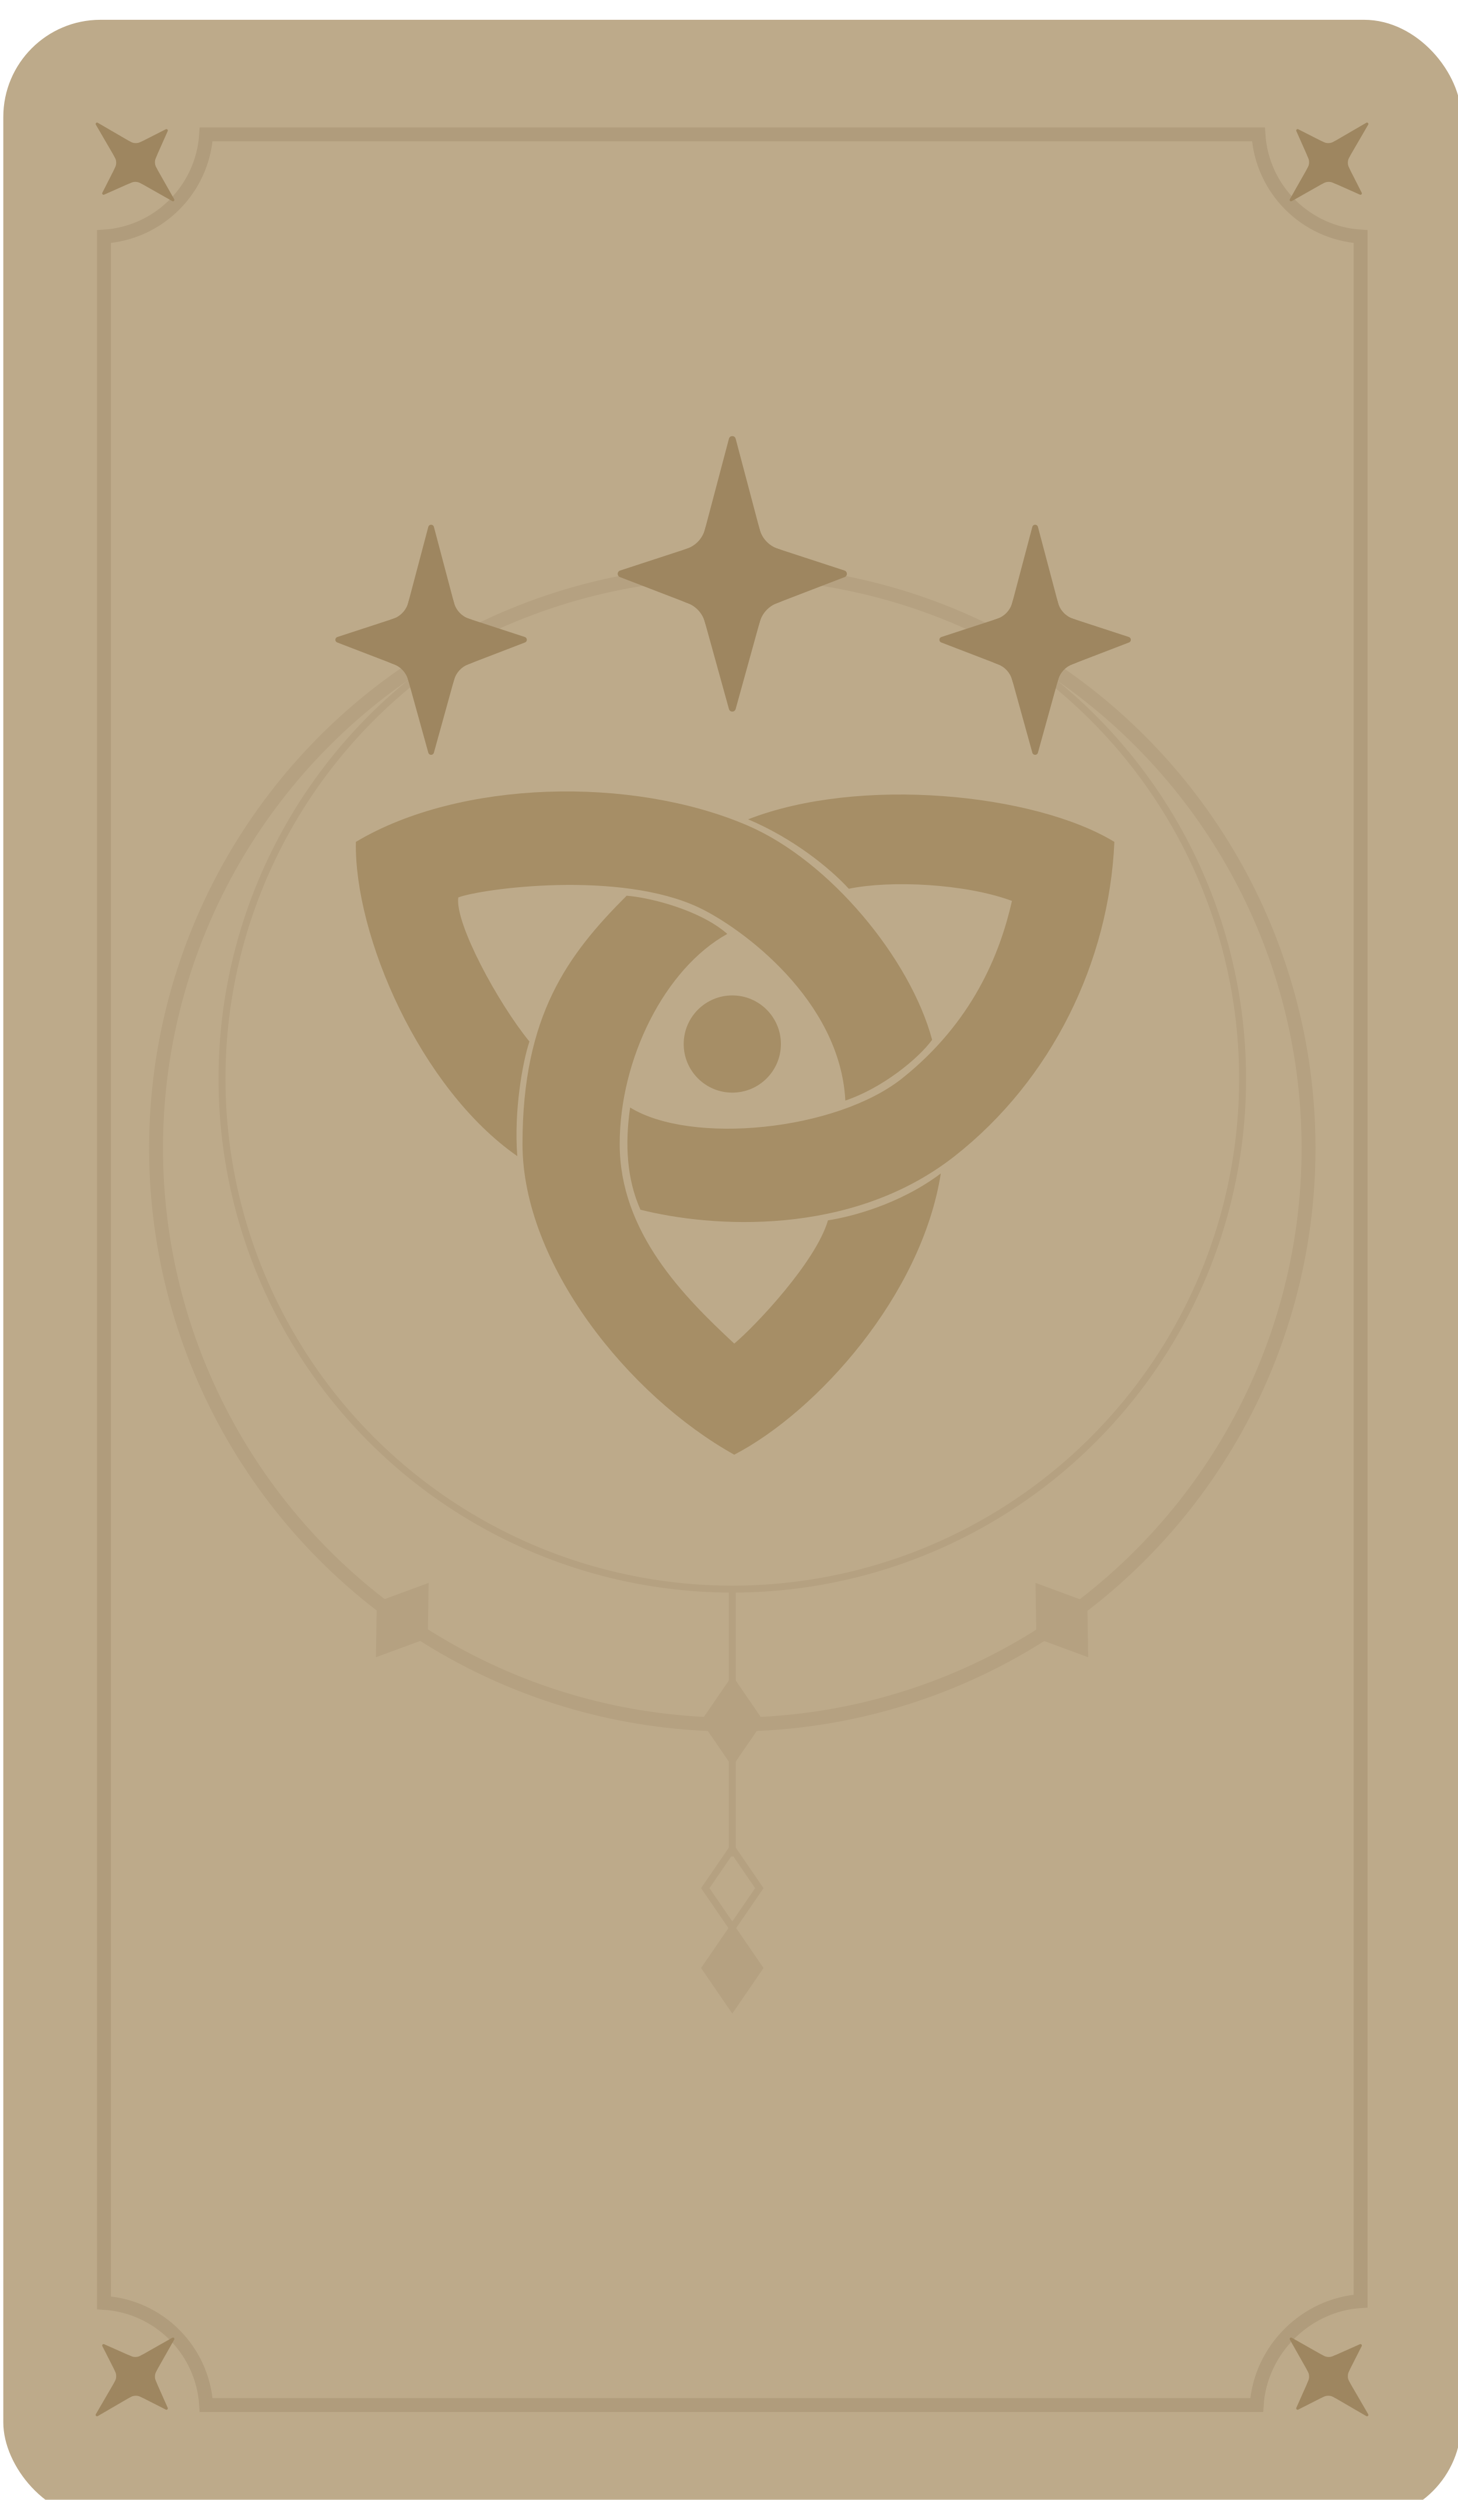 <svg viewBox="0 0 420 720" fill="none" xmlns="http://www.w3.org/2000/svg">
    <g filter="url(#filter0_ddd_264_2)">
        <rect width="420" height="720" rx="28" fill="#BDAA8A" />
        <path
            d="M361.565 33C362.556 48.804 375.196 61.444 391 62.435V657.066C375.16 658.09 362.09 671.16 361.066 687H58.435C57.444 671.196 44.804 658.555 29 657.564V62.435C44.804 61.444 57.444 48.804 58.435 33H361.565Z"
            stroke="#B09C7C" stroke-width="4" />
        <circle cx="210" cy="305" r="147" stroke="#B5A181" stroke-width="2" />
        <circle cx="210" cy="325" r="166" stroke="#B5A181" stroke-width="4" />
        <path
            d="M26.659 30.206C26.453 29.851 26.851 29.453 27.206 29.659L37.874 35.861C37.991 35.929 38.135 35.934 38.256 35.872L46.816 31.53C47.152 31.36 47.516 31.705 47.363 32.049L43.376 41.019C43.325 41.135 43.331 41.268 43.394 41.379L49.229 51.684C49.429 52.037 49.037 52.429 48.684 52.229L38.379 46.394C38.268 46.331 38.135 46.325 38.019 46.376L29.049 50.363C28.705 50.516 28.36 50.152 28.53 49.816L32.872 41.256C32.934 41.135 32.929 40.991 32.861 40.874L26.659 30.206Z"
            fill="#9E8660" />
        <path
            d="M32.081 39.531C30.402 36.643 33.643 33.402 36.531 35.081V35.081C37.486 35.636 38.656 35.669 39.641 35.17V35.17C42.377 33.782 45.342 36.596 44.096 39.4L43.965 39.694C43.543 40.643 43.596 41.736 44.108 42.64V42.64C45.746 45.534 42.534 48.746 39.64 47.108V47.108C38.736 46.596 37.643 46.543 36.694 46.965L36.4 47.096C33.596 48.342 30.782 45.377 32.17 42.641V42.641C32.669 41.656 32.636 40.486 32.081 39.531V39.531Z"
            fill="#9E8660" />
        <path
            d="M393.182 30.206C393.388 29.851 392.99 29.453 392.635 29.659L381.967 35.861C381.85 35.929 381.706 35.934 381.585 35.872L373.024 31.53C372.689 31.36 372.325 31.705 372.478 32.049L376.465 41.019C376.516 41.135 376.51 41.268 376.447 41.379L370.611 51.684C370.412 52.037 370.804 52.429 371.157 52.229L381.462 46.394C381.573 46.331 381.706 46.325 381.822 46.376L390.792 50.363C391.136 50.516 391.481 50.152 391.311 49.816L386.969 41.256C386.907 41.135 386.911 40.991 386.98 40.874L393.182 30.206Z"
            fill="#9E8660" />
        <path
            d="M387.76 39.531C389.439 36.643 386.198 33.402 383.309 35.081V35.081C382.355 35.636 381.184 35.669 380.2 35.17V35.17C377.464 33.782 374.499 36.596 375.745 39.4L375.876 39.694C376.298 40.643 376.245 41.736 375.733 42.64V42.64C374.094 45.534 377.307 48.746 380.2 47.108V47.108C381.104 46.596 382.198 46.543 383.147 46.965L383.441 47.096C386.244 48.342 389.059 45.377 387.671 42.641V42.641C387.172 41.656 387.205 40.486 387.76 39.531V39.531Z"
            fill="#9E8660" />
        <path
            d="M26.659 689.635C26.453 689.99 26.851 690.388 27.206 690.182L37.874 683.979C37.991 683.911 38.135 683.907 38.256 683.968L46.816 688.311C47.152 688.481 47.516 688.136 47.363 687.792L43.376 678.822C43.325 678.706 43.331 678.572 43.394 678.462L49.229 668.156C49.429 667.803 49.037 667.411 48.684 667.611L38.379 673.447C38.268 673.509 38.135 673.516 38.019 673.464L29.049 669.478C28.705 669.325 28.36 669.689 28.53 670.024L32.872 678.585C32.934 678.706 32.929 678.85 32.861 678.967L26.659 689.635Z"
            fill="#9E8660" />
        <path
            d="M32.081 680.309C30.402 683.198 33.643 686.439 36.531 684.76V684.76C37.486 684.205 38.656 684.172 39.641 684.671V684.671C42.377 686.059 45.342 683.244 44.096 680.441L43.965 680.147C43.543 679.197 43.596 678.104 44.108 677.2V677.2C45.746 674.307 42.534 671.094 39.64 672.732V672.732C38.736 673.244 37.643 673.297 36.694 672.875L36.4 672.745C33.596 671.499 30.782 674.464 32.17 677.2V677.2C32.669 678.184 32.636 679.355 32.081 680.309V680.309Z"
            fill="#9E8660" />
        <path
            d="M393.182 689.635C393.388 689.99 392.99 690.388 392.635 690.182L381.967 683.979C381.85 683.911 381.706 683.907 381.585 683.968L373.024 688.311C372.689 688.481 372.325 688.136 372.478 687.792L376.465 678.822C376.516 678.706 376.51 678.572 376.447 678.462L370.611 668.156C370.412 667.803 370.804 667.411 371.157 667.611L381.462 673.447C381.573 673.509 381.706 673.516 381.822 673.464L390.792 669.478C391.136 669.325 391.481 669.689 391.311 670.024L386.969 678.585C386.907 678.706 386.911 678.85 386.98 678.967L393.182 689.635Z"
            fill="#9E8660" />
        <path
            d="M387.76 680.309C389.439 683.198 386.198 686.439 383.309 684.76V684.76C382.355 684.205 381.184 684.172 380.2 684.671V684.671C377.464 686.059 374.499 683.244 375.745 680.441L375.876 680.147C376.298 679.197 376.245 678.104 375.733 677.2V677.2C374.094 674.307 377.307 671.094 380.2 672.732V672.732C381.104 673.244 382.198 673.297 383.147 672.875L383.441 672.745C386.244 671.499 389.059 674.464 387.671 677.2V677.2C387.172 678.184 387.205 679.355 387.76 680.309V680.309Z"
            fill="#9E8660" />
        <rect x="209" y="452" width="2" height="77" fill="#B5A181" />
        <path d="M201 490L210 476.875L219 490L210 503.125L201 490Z" fill="#B5A181" />
        <path d="M217.786 538.125L210 549.48L202.213 538.125L210 526.769L217.786 538.125Z"
            stroke="#B5A181" stroke-width="2" />
        <path d="M201 561.125L210 548L219 561.125L210 574.25L201 561.125Z" fill="#B5A181" />
        <path d="M107.59 455.708L122.523 450.205L122.275 466.117L107.342 471.62L107.59 455.708Z"
            fill="#B5A181" />
        <path d="M312.275 455.708L297.343 450.205L297.59 466.117L312.523 471.62L312.275 455.708Z"
            fill="#B5A181" />
        <path
            d="M209.033 120.652C209.296 119.66 210.704 119.66 210.967 120.652L218.861 150.474C218.948 150.802 219.195 151.064 219.517 151.169L242.326 158.626C243.221 158.918 243.253 160.172 242.375 160.51L219.47 169.319C219.174 169.433 218.95 169.68 218.866 169.986L210.964 198.52C210.693 199.497 209.307 199.497 209.036 198.52L201.134 169.986C201.05 169.68 200.826 169.433 200.53 169.319L177.625 160.51C176.747 160.172 176.779 158.918 177.674 158.626L200.483 151.169C200.805 151.064 201.052 150.802 201.139 150.474L209.033 120.652Z"
            fill="#9E8660" />
        <path
            d="M202.132 146.722C204.27 138.647 215.73 138.647 217.868 146.722V146.722C218.574 149.39 220.584 151.518 223.207 152.375V152.375C230.497 154.758 230.763 164.976 223.605 167.729L222.854 168.018C220.43 168.95 218.591 170.976 217.898 173.48V173.48C215.68 181.49 204.32 181.49 202.102 173.48V173.48C201.409 170.976 199.57 168.95 197.146 168.018L196.395 167.729C189.237 164.976 189.503 154.758 196.793 152.375V152.375C199.416 151.518 201.426 149.39 202.132 146.722V146.722Z"
            fill="#9E8660" />
        <path
            d="M296.428 146.05C296.647 145.222 297.823 145.222 298.043 146.05L304.637 170.961C304.709 171.235 304.915 171.453 305.185 171.541L324.237 177.77C324.984 178.014 325.011 179.061 324.278 179.343L305.146 186.702C304.899 186.797 304.711 187.003 304.641 187.259L298.04 211.093C297.814 211.91 296.656 211.91 296.43 211.093L289.83 187.259C289.759 187.003 289.572 186.797 289.325 186.702L270.193 179.343C269.459 179.061 269.486 178.014 270.233 177.77L289.286 171.541C289.555 171.453 289.761 171.235 289.834 170.961L296.428 146.05Z"
            fill="#9E8660" />
        <path
            d="M290.664 167.827C292.449 161.082 302.022 161.082 303.807 167.827V167.827C304.397 170.055 306.076 171.833 308.267 172.549V172.549C314.356 174.539 314.578 183.074 308.599 185.374L307.972 185.615C305.947 186.394 304.411 188.086 303.832 190.177V190.177C301.979 196.868 292.491 196.868 290.638 190.177V190.177C290.059 188.086 288.523 186.394 286.498 185.615L285.871 185.374C279.892 183.074 280.115 174.539 286.203 172.549V172.549C288.394 171.833 290.074 170.055 290.664 167.827V167.827Z"
            fill="#9E8660" />
        <path
            d="M122.428 146.05C122.647 145.222 123.823 145.222 124.043 146.05L130.637 170.961C130.709 171.235 130.915 171.453 131.185 171.541L150.237 177.77C150.984 178.014 151.011 179.061 150.278 179.343L131.146 186.702C130.899 186.797 130.711 187.003 130.641 187.259L124.04 211.093C123.814 211.91 122.656 211.91 122.43 211.093L115.83 187.259C115.759 187.003 115.572 186.797 115.325 186.702L96.193 179.343C95.459 179.061 95.486 178.014 96.233 177.77L115.286 171.541C115.555 171.453 115.761 171.235 115.834 170.961L122.428 146.05Z"
            fill="#9E8660" />
        <path
            d="M116.664 167.827C118.449 161.082 128.022 161.082 129.807 167.827V167.827C130.397 170.055 132.076 171.833 134.267 172.549V172.549C140.356 174.539 140.578 183.074 134.599 185.374L133.972 185.615C131.947 186.394 130.411 188.086 129.832 190.177V190.177C127.979 196.868 118.491 196.868 116.638 190.177V190.177C116.059 188.086 114.523 186.394 112.498 185.615L111.871 185.374C105.892 183.074 106.115 174.539 112.203 172.549V172.549C114.394 171.833 116.074 170.055 116.664 167.827V167.827Z"
            fill="#9E8660" />
        <circle cx="210" cy="295" r="14" fill="#A68E66" />
        <path
            d="M179.562 252.282C186.062 252.782 200.562 256.282 208.562 263.282C190.562 273.282 177.562 299.282 177.562 323.782C177.562 349.282 196.062 367.782 210.562 381.282C216.562 376.282 234.062 357.782 237.563 345.782C244.063 344.782 258.062 341.282 270.063 332.282C264.563 367.282 234.562 400.782 210.562 413.282C180.062 396.282 149.562 358.282 149.562 323.782C149.563 286.782 162.563 269.282 179.562 252.282Z"
            fill="#A68E66" />
        <path
            d="M267.563 293.782C263.562 299.282 253.062 307.782 242.562 311.282C241.062 282.282 212.669 261.572 200.562 255.782C177.562 244.782 137.563 250.282 131.063 252.782C130.062 260.282 142.563 283.282 151.562 294.282C149.563 300.282 147.062 314.282 148.063 327.282C120.062 307.782 101.062 263.782 101.562 236.782C131.535 218.868 181.062 217.782 214.322 232.032C238.171 242.25 261.34 270.56 267.563 293.782Z"
            fill="#A68E66" />
        <path
            d="M183.537 342.718C179.563 333.782 179.063 323.782 180.562 313.282C198.082 324.101 239.931 320.087 259.062 304.782C279.062 288.782 287.062 269.282 290.562 253.782C277.062 248.782 255.562 247.782 243.562 250.282C238.062 244.282 227.562 235.782 214.562 230.282C246.562 217.782 297.062 222.782 320.062 236.782C318.562 271.282 302.062 305.282 274.063 327.282C244.062 350.854 203.562 347.782 183.537 342.718Z"
            fill="#A68E66" />
    </g>
    <defs>
        <filter id="filter0_ddd_264_2" x="-7.6" y="-4.75" width="435.199" height="735.199"
            filterUnits="userSpaceOnUse" color-interpolation-filters="sRGB">
            <feFlood flood-opacity="0" result="BackgroundImageFix" />
            <feColorMatrix in="SourceAlpha" type="matrix"
                values="0 0 0 0 0 0 0 0 0 0 0 0 0 0 0 0 0 0 127 0" result="hardAlpha" />
            <feOffset />
            <feGaussianBlur stdDeviation="0.237" />
            <feColorMatrix type="matrix" values="0 0 0 0 0 0 0 0 0 0 0 0 0 0 0 0 0 0 0.18 0" />
            <feBlend mode="normal" in2="BackgroundImageFix" result="effect1_dropShadow_264_2" />
            <feColorMatrix in="SourceAlpha" type="matrix"
                values="0 0 0 0 0 0 0 0 0 0 0 0 0 0 0 0 0 0 127 0" result="hardAlpha" />
            <feOffset dy="2.85" />
            <feGaussianBlur stdDeviation="3.8" />
            <feColorMatrix type="matrix" values="0 0 0 0 0 0 0 0 0 0 0 0 0 0 0 0 0 0 0.1 0" />
            <feBlend mode="normal" in2="effect1_dropShadow_264_2" result="effect2_dropShadow_264_2" />
            <feColorMatrix in="SourceAlpha" type="matrix"
                values="0 0 0 0 0 0 0 0 0 0 0 0 0 0 0 0 0 0 127 0" result="hardAlpha" />
            <feOffset dx="0.95" dy="2.85" />
            <feGaussianBlur stdDeviation="1.425" />
            <feColorMatrix type="matrix" values="0 0 0 0 0 0 0 0 0 0 0 0 0 0 0 0 0 0 0.1 0" />
            <feBlend mode="normal" in2="effect2_dropShadow_264_2" result="effect3_dropShadow_264_2" />
            <feBlend mode="normal" in="SourceGraphic" in2="effect3_dropShadow_264_2" result="shape" />
        </filter>
    </defs>
</svg>